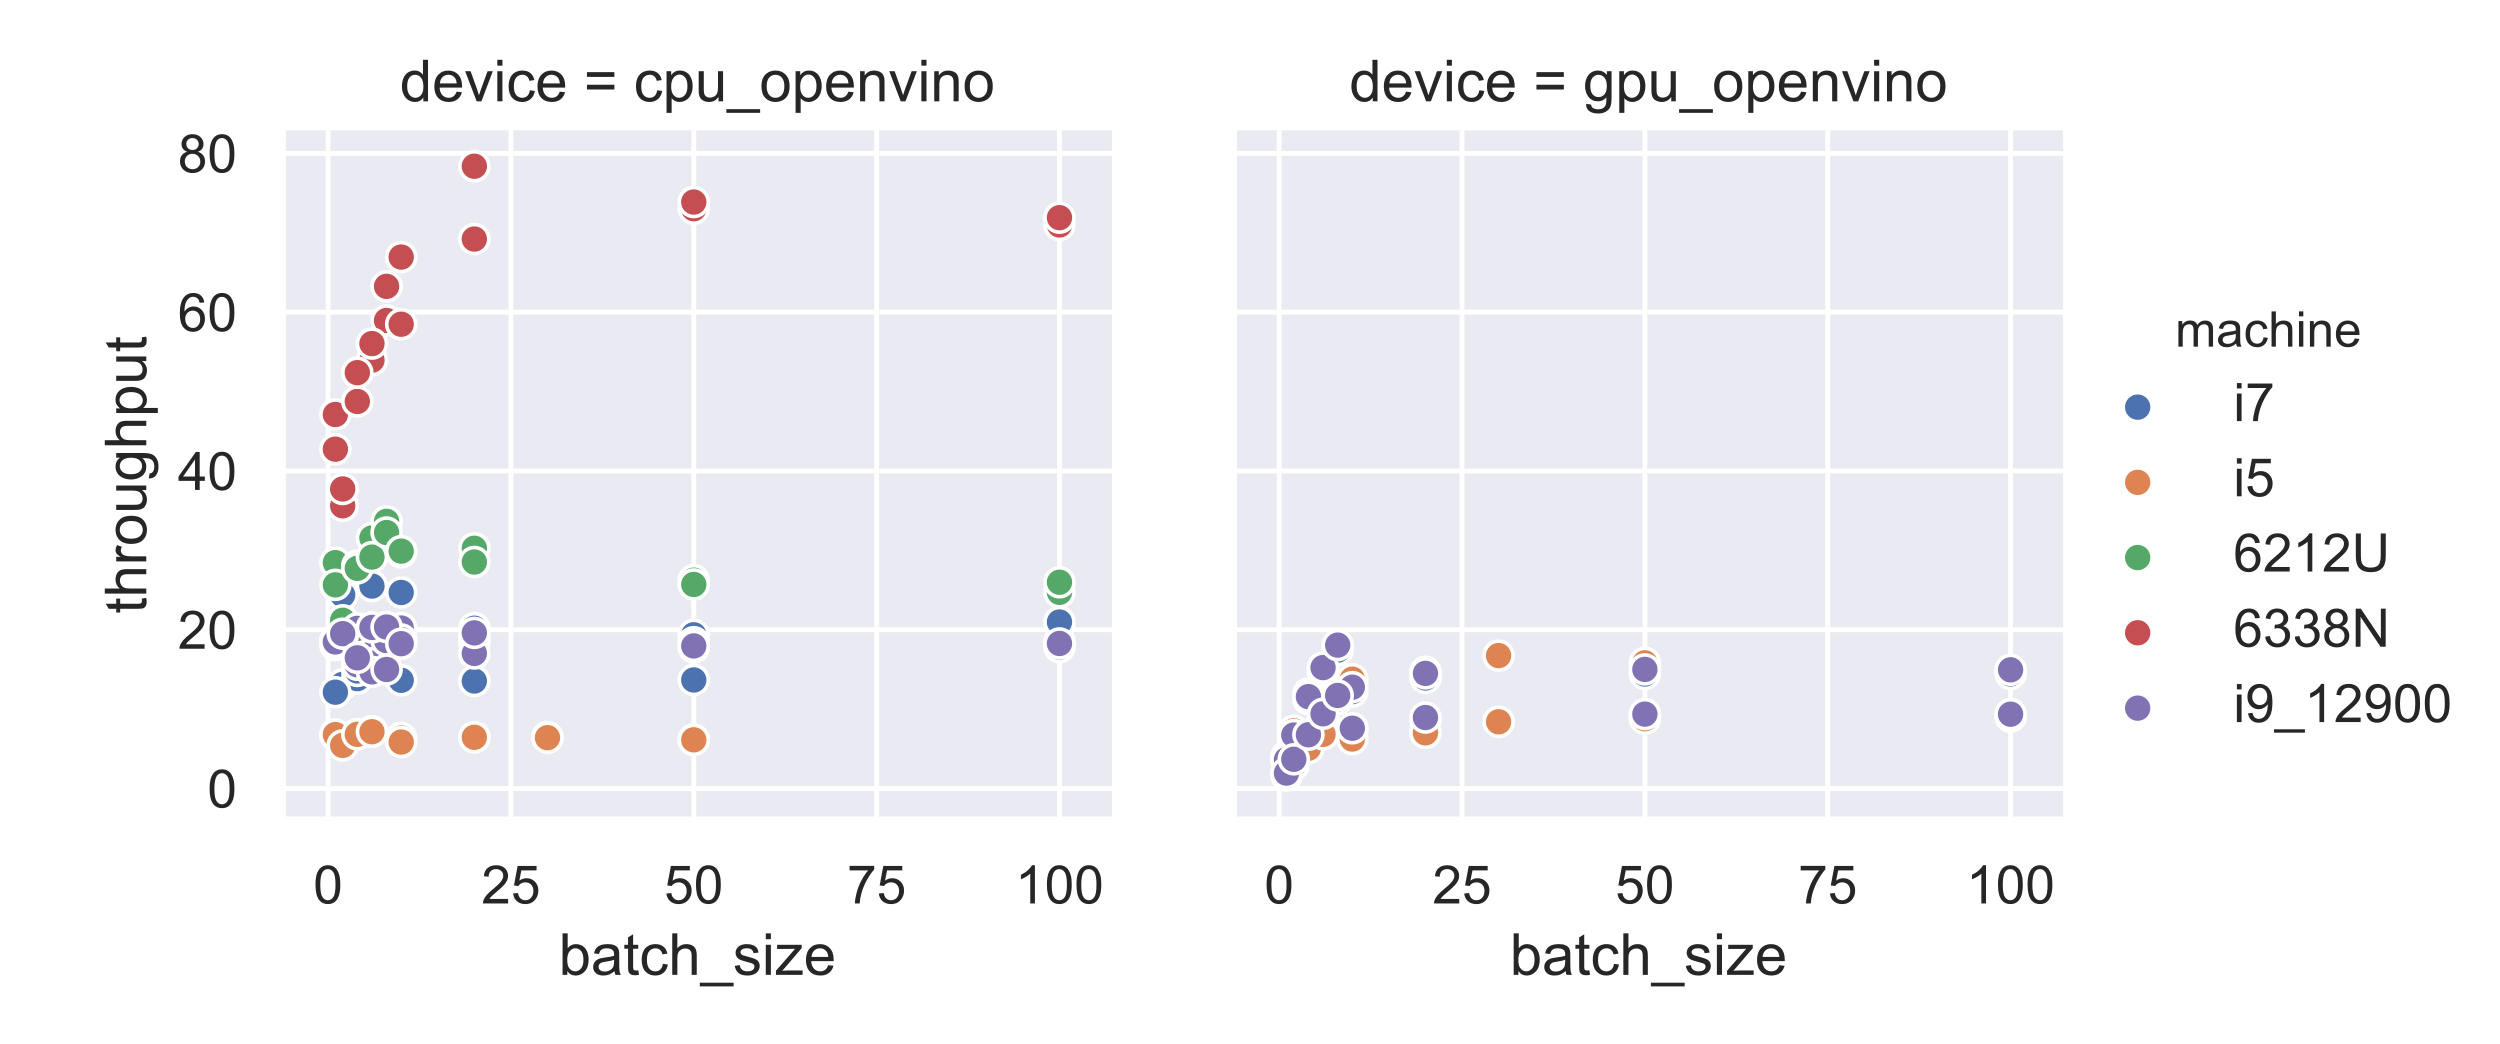 <?xml version="1.0" encoding="utf-8" standalone="no"?>
<!DOCTYPE svg PUBLIC "-//W3C//DTD SVG 1.1//EN"
  "http://www.w3.org/Graphics/SVG/1.1/DTD/svg11.dtd">
<!-- Created with matplotlib (https://matplotlib.org/) -->
<svg height="216pt" version="1.1" viewBox="0 0 517.225 216" width="517.225pt" xmlns="http://www.w3.org/2000/svg" xmlns:xlink="http://www.w3.org/1999/xlink">
 <defs>
  <style type="text/css">
*{stroke-linecap:butt;stroke-linejoin:round;}
  </style>
 </defs>
 <g id="figure_1">
  <g id="patch_1">
   <path d="M 0 216 
L 517.225 216 
L 517.225 0 
L 0 0 
z
" style="fill:#ffffff;"/>
  </g>
  <g id="axes_1">
   <g id="patch_2">
    <path d="M 58.525 169.54 
L 230.054 169.54 
L 230.054 26.96 
L 58.525 26.96 
z
" style="fill:#eaeaf2;"/>
   </g>
   <g id="matplotlib.axis_1">
    <g id="xtick_1">
     <g id="line2d_1">
      <path clip-path="url(#pe9b231442e)" d="M 67.873 169.54 
L 67.873 26.96 
" style="fill:none;stroke:#ffffff;stroke-linecap:round;"/>
     </g>
     <g id="text_1">
      <!-- 0 -->
      <defs>
       <path d="M 4.156 35.297 
Q 4.156 48 6.766 55.734 
Q 9.375 63.484 14.516 67.672 
Q 19.672 71.875 27.484 71.875 
Q 33.25 71.875 37.594 69.547 
Q 41.938 67.234 44.766 62.859 
Q 47.609 58.5 49.219 52.219 
Q 50.828 45.953 50.828 35.297 
Q 50.828 22.703 48.234 14.969 
Q 45.656 7.234 40.5 3 
Q 35.359 -1.219 27.484 -1.219 
Q 17.141 -1.219 11.234 6.203 
Q 4.156 15.141 4.156 35.297 
z
M 13.188 35.297 
Q 13.188 17.672 17.312 11.828 
Q 21.438 6 27.484 6 
Q 33.547 6 37.672 11.859 
Q 41.797 17.719 41.797 35.297 
Q 41.797 52.984 37.672 58.781 
Q 33.547 64.594 27.391 64.594 
Q 21.344 64.594 17.719 59.469 
Q 13.188 52.938 13.188 35.297 
z
" id="ArialMT-48"/>
      </defs>
      <g style="fill:#262626;" transform="translate(64.815 186.914)scale(0.11 -0.11)">
       <use xlink:href="#ArialMT-48"/>
      </g>
     </g>
    </g>
    <g id="xtick_2">
     <g id="line2d_2">
      <path clip-path="url(#pe9b231442e)" d="M 105.703 169.54 
L 105.703 26.96 
" style="fill:none;stroke:#ffffff;stroke-linecap:round;"/>
     </g>
     <g id="text_2">
      <!-- 25 -->
      <defs>
       <path d="M 50.344 8.453 
L 50.344 0 
L 3.031 0 
Q 2.938 3.172 4.047 6.109 
Q 5.859 10.938 9.828 15.625 
Q 13.812 20.312 21.344 26.469 
Q 33.016 36.031 37.109 41.625 
Q 41.219 47.219 41.219 52.203 
Q 41.219 57.422 37.469 61 
Q 33.734 64.594 27.734 64.594 
Q 21.391 64.594 17.578 60.781 
Q 13.766 56.984 13.719 50.25 
L 4.688 51.172 
Q 5.609 61.281 11.656 66.578 
Q 17.719 71.875 27.938 71.875 
Q 38.234 71.875 44.234 66.156 
Q 50.25 60.453 50.25 52 
Q 50.25 47.703 48.484 43.547 
Q 46.734 39.406 42.656 34.812 
Q 38.578 30.219 29.109 22.219 
Q 21.188 15.578 18.938 13.203 
Q 16.703 10.844 15.234 8.453 
z
" id="ArialMT-50"/>
       <path d="M 4.156 18.75 
L 13.375 19.531 
Q 14.406 12.797 18.141 9.391 
Q 21.875 6 27.156 6 
Q 33.5 6 37.891 10.781 
Q 42.281 15.578 42.281 23.484 
Q 42.281 31 38.062 35.344 
Q 33.844 39.703 27 39.703 
Q 22.75 39.703 19.328 37.766 
Q 15.922 35.844 13.969 32.766 
L 5.719 33.844 
L 12.641 70.609 
L 48.25 70.609 
L 48.25 62.203 
L 19.672 62.203 
L 15.828 42.969 
Q 22.266 47.469 29.344 47.469 
Q 38.719 47.469 45.156 40.969 
Q 51.609 34.469 51.609 24.266 
Q 51.609 14.547 45.953 7.469 
Q 39.062 -1.219 27.156 -1.219 
Q 17.391 -1.219 11.203 4.25 
Q 5.031 9.719 4.156 18.75 
z
" id="ArialMT-53"/>
      </defs>
      <g style="fill:#262626;" transform="translate(99.586 186.914)scale(0.11 -0.11)">
       <use xlink:href="#ArialMT-50"/>
       <use x="55.615" xlink:href="#ArialMT-53"/>
      </g>
     </g>
    </g>
    <g id="xtick_3">
     <g id="line2d_3">
      <path clip-path="url(#pe9b231442e)" d="M 143.533 169.54 
L 143.533 26.96 
" style="fill:none;stroke:#ffffff;stroke-linecap:round;"/>
     </g>
     <g id="text_3">
      <!-- 50 -->
      <g style="fill:#262626;" transform="translate(137.416 186.914)scale(0.11 -0.11)">
       <use xlink:href="#ArialMT-53"/>
       <use x="55.615" xlink:href="#ArialMT-48"/>
      </g>
     </g>
    </g>
    <g id="xtick_4">
     <g id="line2d_4">
      <path clip-path="url(#pe9b231442e)" d="M 181.363 169.54 
L 181.363 26.96 
" style="fill:none;stroke:#ffffff;stroke-linecap:round;"/>
     </g>
     <g id="text_4">
      <!-- 75 -->
      <defs>
       <path d="M 4.734 62.203 
L 4.734 70.656 
L 51.078 70.656 
L 51.078 63.812 
Q 44.234 56.547 37.516 44.484 
Q 30.812 32.422 27.156 19.672 
Q 24.516 10.688 23.781 0 
L 14.75 0 
Q 14.891 8.453 18.062 20.406 
Q 21.234 32.375 27.172 43.484 
Q 33.109 54.594 39.797 62.203 
z
" id="ArialMT-55"/>
      </defs>
      <g style="fill:#262626;" transform="translate(175.246 186.914)scale(0.11 -0.11)">
       <use xlink:href="#ArialMT-55"/>
       <use x="55.615" xlink:href="#ArialMT-53"/>
      </g>
     </g>
    </g>
    <g id="xtick_5">
     <g id="line2d_5">
      <path clip-path="url(#pe9b231442e)" d="M 219.194 169.54 
L 219.194 26.96 
" style="fill:none;stroke:#ffffff;stroke-linecap:round;"/>
     </g>
     <g id="text_5">
      <!-- 100 -->
      <defs>
       <path d="M 37.25 0 
L 28.469 0 
L 28.469 56 
Q 25.297 52.984 20.141 49.953 
Q 14.984 46.922 10.891 45.406 
L 10.891 53.906 
Q 18.266 57.375 23.781 62.297 
Q 29.297 67.234 31.594 71.875 
L 37.25 71.875 
z
" id="ArialMT-49"/>
      </defs>
      <g style="fill:#262626;" transform="translate(210.018 186.914)scale(0.11 -0.11)">
       <use xlink:href="#ArialMT-49"/>
       <use x="55.615" xlink:href="#ArialMT-48"/>
       <use x="111.23" xlink:href="#ArialMT-48"/>
      </g>
     </g>
    </g>
    <g id="text_6">
     <!-- batch_size -->
     <defs>
      <path d="M 14.703 0 
L 6.547 0 
L 6.547 71.578 
L 15.328 71.578 
L 15.328 46.047 
Q 20.906 53.031 29.547 53.031 
Q 34.328 53.031 38.594 51.094 
Q 42.875 49.172 45.625 45.672 
Q 48.391 42.188 49.953 37.25 
Q 51.516 32.328 51.516 26.703 
Q 51.516 13.375 44.922 6.094 
Q 38.328 -1.172 29.109 -1.172 
Q 19.922 -1.172 14.703 6.5 
z
M 14.594 26.312 
Q 14.594 17 17.141 12.844 
Q 21.297 6.062 28.375 6.062 
Q 34.125 6.062 38.328 11.062 
Q 42.531 16.062 42.531 25.984 
Q 42.531 36.141 38.5 40.969 
Q 34.469 45.797 28.766 45.797 
Q 23 45.797 18.797 40.797 
Q 14.594 35.797 14.594 26.312 
z
" id="ArialMT-98"/>
      <path d="M 40.438 6.391 
Q 35.547 2.25 31.031 0.531 
Q 26.516 -1.172 21.344 -1.172 
Q 12.797 -1.172 8.203 3 
Q 3.609 7.172 3.609 13.672 
Q 3.609 17.484 5.344 20.625 
Q 7.078 23.781 9.891 25.688 
Q 12.703 27.594 16.219 28.562 
Q 18.797 29.25 24.031 29.891 
Q 34.672 31.156 39.703 32.906 
Q 39.75 34.719 39.75 35.203 
Q 39.75 40.578 37.25 42.781 
Q 33.891 45.75 27.25 45.75 
Q 21.047 45.75 18.094 43.578 
Q 15.141 41.406 13.719 35.891 
L 5.125 37.062 
Q 6.297 42.578 8.984 45.969 
Q 11.672 49.359 16.75 51.188 
Q 21.828 53.031 28.516 53.031 
Q 35.156 53.031 39.297 51.469 
Q 43.453 49.906 45.406 47.531 
Q 47.359 45.172 48.141 41.547 
Q 48.578 39.312 48.578 33.453 
L 48.578 21.734 
Q 48.578 9.469 49.141 6.219 
Q 49.703 2.984 51.375 0 
L 42.188 0 
Q 40.828 2.734 40.438 6.391 
z
M 39.703 26.031 
Q 34.906 24.078 25.344 22.703 
Q 19.922 21.922 17.672 20.938 
Q 15.438 19.969 14.203 18.094 
Q 12.984 16.219 12.984 13.922 
Q 12.984 10.406 15.641 8.062 
Q 18.312 5.719 23.438 5.719 
Q 28.516 5.719 32.469 7.938 
Q 36.422 10.156 38.281 14.016 
Q 39.703 17 39.703 22.797 
z
" id="ArialMT-97"/>
      <path d="M 25.781 7.859 
L 27.047 0.094 
Q 23.344 -0.688 20.406 -0.688 
Q 15.625 -0.688 12.984 0.828 
Q 10.359 2.344 9.281 4.812 
Q 8.203 7.281 8.203 15.188 
L 8.203 45.016 
L 1.766 45.016 
L 1.766 51.859 
L 8.203 51.859 
L 8.203 64.703 
L 16.938 69.969 
L 16.938 51.859 
L 25.781 51.859 
L 25.781 45.016 
L 16.938 45.016 
L 16.938 14.703 
Q 16.938 10.938 17.406 9.859 
Q 17.875 8.797 18.922 8.156 
Q 19.969 7.516 21.922 7.516 
Q 23.391 7.516 25.781 7.859 
z
" id="ArialMT-116"/>
      <path d="M 40.438 19 
L 49.078 17.875 
Q 47.656 8.938 41.812 3.875 
Q 35.984 -1.172 27.484 -1.172 
Q 16.844 -1.172 10.375 5.781 
Q 3.906 12.75 3.906 25.734 
Q 3.906 34.125 6.688 40.422 
Q 9.469 46.734 15.156 49.875 
Q 20.844 53.031 27.547 53.031 
Q 35.984 53.031 41.359 48.75 
Q 46.734 44.484 48.25 36.625 
L 39.703 35.297 
Q 38.484 40.531 35.375 43.156 
Q 32.281 45.797 27.875 45.797 
Q 21.234 45.797 17.078 41.031 
Q 12.938 36.281 12.938 25.984 
Q 12.938 15.531 16.938 10.797 
Q 20.953 6.062 27.391 6.062 
Q 32.562 6.062 36.031 9.234 
Q 39.5 12.406 40.438 19 
z
" id="ArialMT-99"/>
      <path d="M 6.594 0 
L 6.594 71.578 
L 15.375 71.578 
L 15.375 45.906 
Q 21.531 53.031 30.906 53.031 
Q 36.672 53.031 40.922 50.75 
Q 45.172 48.484 47 44.484 
Q 48.828 40.484 48.828 32.859 
L 48.828 0 
L 40.047 0 
L 40.047 32.859 
Q 40.047 39.453 37.188 42.453 
Q 34.328 45.453 29.109 45.453 
Q 25.203 45.453 21.75 43.422 
Q 18.312 41.406 16.844 37.938 
Q 15.375 34.469 15.375 28.375 
L 15.375 0 
z
" id="ArialMT-104"/>
      <path d="M -1.516 -19.875 
L -1.516 -13.531 
L 56.734 -13.531 
L 56.734 -19.875 
z
" id="ArialMT-95"/>
      <path d="M 3.078 15.484 
L 11.766 16.844 
Q 12.5 11.625 15.844 8.844 
Q 19.188 6.062 25.203 6.062 
Q 31.25 6.062 34.172 8.516 
Q 37.109 10.984 37.109 14.312 
Q 37.109 17.281 34.516 19 
Q 32.719 20.172 25.531 21.969 
Q 15.875 24.422 12.141 26.203 
Q 8.406 27.984 6.469 31.125 
Q 4.547 34.281 4.547 38.094 
Q 4.547 41.547 6.125 44.5 
Q 7.719 47.469 10.453 49.422 
Q 12.5 50.922 16.031 51.969 
Q 19.578 53.031 23.641 53.031 
Q 29.734 53.031 34.344 51.266 
Q 38.969 49.516 41.156 46.5 
Q 43.359 43.5 44.188 38.484 
L 35.594 37.312 
Q 35.016 41.312 32.203 43.547 
Q 29.391 45.797 24.266 45.797 
Q 18.219 45.797 15.625 43.797 
Q 13.031 41.797 13.031 39.109 
Q 13.031 37.406 14.109 36.031 
Q 15.188 34.625 17.484 33.688 
Q 18.797 33.203 25.25 31.453 
Q 34.578 28.953 38.25 27.359 
Q 41.938 25.781 44.031 22.75 
Q 46.141 19.734 46.141 15.234 
Q 46.141 10.844 43.578 6.953 
Q 41.016 3.078 36.172 0.953 
Q 31.344 -1.172 25.25 -1.172 
Q 15.141 -1.172 9.844 3.031 
Q 4.547 7.234 3.078 15.484 
z
" id="ArialMT-115"/>
      <path d="M 6.641 61.469 
L 6.641 71.578 
L 15.438 71.578 
L 15.438 61.469 
z
M 6.641 0 
L 6.641 51.859 
L 15.438 51.859 
L 15.438 0 
z
" id="ArialMT-105"/>
      <path d="M 1.953 0 
L 1.953 7.125 
L 34.969 45.016 
Q 29.344 44.734 25.047 44.734 
L 3.906 44.734 
L 3.906 51.859 
L 46.297 51.859 
L 46.297 46.047 
L 18.219 13.141 
L 12.797 7.125 
Q 18.703 7.562 23.875 7.562 
L 47.859 7.562 
L 47.859 0 
z
" id="ArialMT-122"/>
      <path d="M 42.094 16.703 
L 51.172 15.578 
Q 49.031 7.625 43.219 3.219 
Q 37.406 -1.172 28.375 -1.172 
Q 17 -1.172 10.328 5.828 
Q 3.656 12.844 3.656 25.484 
Q 3.656 38.578 10.391 45.797 
Q 17.141 53.031 27.875 53.031 
Q 38.281 53.031 44.875 45.953 
Q 51.469 38.875 51.469 26.031 
Q 51.469 25.25 51.422 23.688 
L 12.75 23.688 
Q 13.234 15.141 17.578 10.594 
Q 21.922 6.062 28.422 6.062 
Q 33.25 6.062 36.672 8.594 
Q 40.094 11.141 42.094 16.703 
z
M 13.234 30.906 
L 42.188 30.906 
Q 41.609 37.453 38.875 40.719 
Q 34.672 45.797 27.984 45.797 
Q 21.922 45.797 17.797 41.75 
Q 13.672 37.703 13.234 30.906 
z
" id="ArialMT-101"/>
     </defs>
     <g style="fill:#262626;" transform="translate(115.607 201.689)scale(0.12 -0.12)">
      <use xlink:href="#ArialMT-98"/>
      <use x="55.615" xlink:href="#ArialMT-97"/>
      <use x="111.23" xlink:href="#ArialMT-116"/>
      <use x="139.014" xlink:href="#ArialMT-99"/>
      <use x="189.014" xlink:href="#ArialMT-104"/>
      <use x="244.629" xlink:href="#ArialMT-95"/>
      <use x="300.244" xlink:href="#ArialMT-115"/>
      <use x="350.244" xlink:href="#ArialMT-105"/>
      <use x="372.461" xlink:href="#ArialMT-122"/>
      <use x="422.461" xlink:href="#ArialMT-101"/>
     </g>
    </g>
   </g>
   <g id="matplotlib.axis_2">
    <g id="ytick_1">
     <g id="line2d_6">
      <path clip-path="url(#pe9b231442e)" d="M 58.525 163.132 
L 230.054 163.132 
" style="fill:none;stroke:#ffffff;stroke-linecap:round;"/>
     </g>
     <g id="text_7">
      <!-- 0 -->
      <g style="fill:#262626;" transform="translate(42.908 167.069)scale(0.11 -0.11)">
       <use xlink:href="#ArialMT-48"/>
      </g>
     </g>
    </g>
    <g id="ytick_2">
     <g id="line2d_7">
      <path clip-path="url(#pe9b231442e)" d="M 58.525 130.282 
L 230.054 130.282 
" style="fill:none;stroke:#ffffff;stroke-linecap:round;"/>
     </g>
     <g id="text_8">
      <!-- 20 -->
      <g style="fill:#262626;" transform="translate(36.791 134.219)scale(0.11 -0.11)">
       <use xlink:href="#ArialMT-50"/>
       <use x="55.615" xlink:href="#ArialMT-48"/>
      </g>
     </g>
    </g>
    <g id="ytick_3">
     <g id="line2d_8">
      <path clip-path="url(#pe9b231442e)" d="M 58.525 97.432 
L 230.054 97.432 
" style="fill:none;stroke:#ffffff;stroke-linecap:round;"/>
     </g>
     <g id="text_9">
      <!-- 40 -->
      <defs>
       <path d="M 32.328 0 
L 32.328 17.141 
L 1.266 17.141 
L 1.266 25.203 
L 33.938 71.578 
L 41.109 71.578 
L 41.109 25.203 
L 50.781 25.203 
L 50.781 17.141 
L 41.109 17.141 
L 41.109 0 
z
M 32.328 25.203 
L 32.328 57.469 
L 9.906 25.203 
z
" id="ArialMT-52"/>
      </defs>
      <g style="fill:#262626;" transform="translate(36.791 101.369)scale(0.11 -0.11)">
       <use xlink:href="#ArialMT-52"/>
       <use x="55.615" xlink:href="#ArialMT-48"/>
      </g>
     </g>
    </g>
    <g id="ytick_4">
     <g id="line2d_9">
      <path clip-path="url(#pe9b231442e)" d="M 58.525 64.582 
L 230.054 64.582 
" style="fill:none;stroke:#ffffff;stroke-linecap:round;"/>
     </g>
     <g id="text_10">
      <!-- 60 -->
      <defs>
       <path d="M 49.75 54.047 
L 41.016 53.375 
Q 39.844 58.547 37.703 60.891 
Q 34.125 64.656 28.906 64.656 
Q 24.703 64.656 21.531 62.312 
Q 17.391 59.281 14.984 53.469 
Q 12.594 47.656 12.5 36.922 
Q 15.672 41.75 20.266 44.094 
Q 24.859 46.438 29.891 46.438 
Q 38.672 46.438 44.844 39.969 
Q 51.031 33.5 51.031 23.25 
Q 51.031 16.5 48.125 10.719 
Q 45.219 4.938 40.141 1.859 
Q 35.062 -1.219 28.609 -1.219 
Q 17.625 -1.219 10.688 6.859 
Q 3.766 14.938 3.766 33.5 
Q 3.766 54.25 11.422 63.672 
Q 18.109 71.875 29.438 71.875 
Q 37.891 71.875 43.281 67.141 
Q 48.688 62.406 49.75 54.047 
z
M 13.875 23.188 
Q 13.875 18.656 15.797 14.5 
Q 17.719 10.359 21.188 8.172 
Q 24.656 6 28.469 6 
Q 34.031 6 38.031 10.484 
Q 42.047 14.984 42.047 22.703 
Q 42.047 30.125 38.078 34.391 
Q 34.125 38.672 28.125 38.672 
Q 22.172 38.672 18.016 34.391 
Q 13.875 30.125 13.875 23.188 
z
" id="ArialMT-54"/>
      </defs>
      <g style="fill:#262626;" transform="translate(36.791 68.519)scale(0.11 -0.11)">
       <use xlink:href="#ArialMT-54"/>
       <use x="55.615" xlink:href="#ArialMT-48"/>
      </g>
     </g>
    </g>
    <g id="ytick_5">
     <g id="line2d_10">
      <path clip-path="url(#pe9b231442e)" d="M 58.525 31.732 
L 230.054 31.732 
" style="fill:none;stroke:#ffffff;stroke-linecap:round;"/>
     </g>
     <g id="text_11">
      <!-- 80 -->
      <defs>
       <path d="M 17.672 38.812 
Q 12.203 40.828 9.562 44.531 
Q 6.938 48.25 6.938 53.422 
Q 6.938 61.234 12.547 66.547 
Q 18.172 71.875 27.484 71.875 
Q 36.859 71.875 42.578 66.422 
Q 48.297 60.984 48.297 53.172 
Q 48.297 48.188 45.672 44.5 
Q 43.062 40.828 37.75 38.812 
Q 44.344 36.672 47.781 31.875 
Q 51.219 27.094 51.219 20.453 
Q 51.219 11.281 44.719 5.031 
Q 38.234 -1.219 27.641 -1.219 
Q 17.047 -1.219 10.547 5.047 
Q 4.047 11.328 4.047 20.703 
Q 4.047 27.688 7.594 32.391 
Q 11.141 37.109 17.672 38.812 
z
M 15.922 53.719 
Q 15.922 48.641 19.188 45.406 
Q 22.469 42.188 27.688 42.188 
Q 32.766 42.188 36.016 45.375 
Q 39.266 48.578 39.266 53.219 
Q 39.266 58.062 35.906 61.359 
Q 32.562 64.656 27.594 64.656 
Q 22.562 64.656 19.234 61.422 
Q 15.922 58.203 15.922 53.719 
z
M 13.094 20.656 
Q 13.094 16.891 14.875 13.375 
Q 16.656 9.859 20.172 7.922 
Q 23.688 6 27.734 6 
Q 34.031 6 38.125 10.047 
Q 42.234 14.109 42.234 20.359 
Q 42.234 26.703 38.016 30.859 
Q 33.797 35.016 27.438 35.016 
Q 21.234 35.016 17.156 30.906 
Q 13.094 26.812 13.094 20.656 
z
" id="ArialMT-56"/>
      </defs>
      <g style="fill:#262626;" transform="translate(36.791 35.669)scale(0.11 -0.11)">
       <use xlink:href="#ArialMT-56"/>
       <use x="55.615" xlink:href="#ArialMT-48"/>
      </g>
     </g>
    </g>
    <g id="text_12">
     <!-- throughput -->
     <defs>
      <path d="M 6.5 0 
L 6.5 51.859 
L 14.406 51.859 
L 14.406 44 
Q 17.438 49.516 20 51.266 
Q 22.562 53.031 25.641 53.031 
Q 30.078 53.031 34.672 50.203 
L 31.641 42.047 
Q 28.422 43.953 25.203 43.953 
Q 22.312 43.953 20.016 42.219 
Q 17.719 40.484 16.75 37.406 
Q 15.281 32.719 15.281 27.156 
L 15.281 0 
z
" id="ArialMT-114"/>
      <path d="M 3.328 25.922 
Q 3.328 40.328 11.328 47.266 
Q 18.016 53.031 27.641 53.031 
Q 38.328 53.031 45.109 46.016 
Q 51.906 39.016 51.906 26.656 
Q 51.906 16.656 48.906 10.906 
Q 45.906 5.172 40.156 2 
Q 34.422 -1.172 27.641 -1.172 
Q 16.75 -1.172 10.031 5.812 
Q 3.328 12.797 3.328 25.922 
z
M 12.359 25.922 
Q 12.359 15.969 16.703 11.016 
Q 21.047 6.062 27.641 6.062 
Q 34.188 6.062 38.531 11.031 
Q 42.875 16.016 42.875 26.219 
Q 42.875 35.844 38.5 40.797 
Q 34.125 45.75 27.641 45.75 
Q 21.047 45.75 16.703 40.812 
Q 12.359 35.891 12.359 25.922 
z
" id="ArialMT-111"/>
      <path d="M 40.578 0 
L 40.578 7.625 
Q 34.516 -1.172 24.125 -1.172 
Q 19.531 -1.172 15.547 0.578 
Q 11.578 2.344 9.641 5 
Q 7.719 7.672 6.938 11.531 
Q 6.391 14.109 6.391 19.734 
L 6.391 51.859 
L 15.188 51.859 
L 15.188 23.094 
Q 15.188 16.219 15.719 13.812 
Q 16.547 10.359 19.234 8.375 
Q 21.922 6.391 25.875 6.391 
Q 29.828 6.391 33.297 8.422 
Q 36.766 10.453 38.203 13.938 
Q 39.656 17.438 39.656 24.078 
L 39.656 51.859 
L 48.438 51.859 
L 48.438 0 
z
" id="ArialMT-117"/>
      <path d="M 4.984 -4.297 
L 13.531 -5.562 
Q 14.062 -9.516 16.5 -11.328 
Q 19.781 -13.766 25.438 -13.766 
Q 31.547 -13.766 34.859 -11.328 
Q 38.188 -8.891 39.359 -4.5 
Q 40.047 -1.812 39.984 6.781 
Q 34.234 0 25.641 0 
Q 14.938 0 9.078 7.719 
Q 3.219 15.438 3.219 26.219 
Q 3.219 33.641 5.906 39.906 
Q 8.594 46.188 13.688 49.609 
Q 18.797 53.031 25.688 53.031 
Q 34.859 53.031 40.828 45.609 
L 40.828 51.859 
L 48.922 51.859 
L 48.922 7.031 
Q 48.922 -5.078 46.453 -10.125 
Q 44 -15.188 38.641 -18.109 
Q 33.297 -21.047 25.484 -21.047 
Q 16.219 -21.047 10.5 -16.875 
Q 4.781 -12.703 4.984 -4.297 
z
M 12.25 26.859 
Q 12.25 16.656 16.297 11.969 
Q 20.359 7.281 26.469 7.281 
Q 32.516 7.281 36.609 11.938 
Q 40.719 16.609 40.719 26.562 
Q 40.719 36.078 36.5 40.906 
Q 32.281 45.75 26.312 45.75 
Q 20.453 45.75 16.344 40.984 
Q 12.25 36.234 12.25 26.859 
z
" id="ArialMT-103"/>
      <path d="M 6.594 -19.875 
L 6.594 51.859 
L 14.594 51.859 
L 14.594 45.125 
Q 17.438 49.078 21 51.047 
Q 24.562 53.031 29.641 53.031 
Q 36.281 53.031 41.359 49.609 
Q 46.438 46.188 49.016 39.953 
Q 51.609 33.734 51.609 26.312 
Q 51.609 18.359 48.75 11.984 
Q 45.906 5.609 40.453 2.219 
Q 35.016 -1.172 29 -1.172 
Q 24.609 -1.172 21.109 0.688 
Q 17.625 2.547 15.375 5.375 
L 15.375 -19.875 
z
M 14.547 25.641 
Q 14.547 15.625 18.594 10.844 
Q 22.656 6.062 28.422 6.062 
Q 34.281 6.062 38.453 11.016 
Q 42.625 15.969 42.625 26.375 
Q 42.625 36.281 38.547 41.203 
Q 34.469 46.141 28.812 46.141 
Q 23.188 46.141 18.859 40.891 
Q 14.547 35.641 14.547 25.641 
z
" id="ArialMT-112"/>
     </defs>
     <g style="fill:#262626;" transform="translate(30.266 126.938)rotate(-90)scale(0.12 -0.12)">
      <use xlink:href="#ArialMT-116"/>
      <use x="27.783" xlink:href="#ArialMT-104"/>
      <use x="83.398" xlink:href="#ArialMT-114"/>
      <use x="116.699" xlink:href="#ArialMT-111"/>
      <use x="172.314" xlink:href="#ArialMT-117"/>
      <use x="227.93" xlink:href="#ArialMT-103"/>
      <use x="283.545" xlink:href="#ArialMT-104"/>
      <use x="339.16" xlink:href="#ArialMT-112"/>
      <use x="394.775" xlink:href="#ArialMT-117"/>
      <use x="450.391" xlink:href="#ArialMT-116"/>
     </g>
    </g>
   </g>
   <g id="PathCollection_1">
    <defs>
     <path d="M 0 3 
C 0.796 3 1.559 2.684 2.121 2.121 
C 2.684 1.559 3 0.796 3 0 
C 3 -0.796 2.684 -1.559 2.121 -2.121 
C 1.559 -2.684 0.796 -3 0 -3 
C -0.796 -3 -1.559 -2.684 -2.121 -2.121 
C -2.684 -1.559 -3 -0.796 -3 0 
C -3 0.796 -2.684 1.559 -2.121 2.121 
C -1.559 2.684 -0.796 3 0 3 
z
" id="mf1e7a0c9c9" style="stroke:#ffffff;stroke-width:0.75;"/>
    </defs>
    <g clip-path="url(#pe9b231442e)">
     <use style="fill:#4c72b0;stroke:#ffffff;stroke-width:0.75;" x="69.386" xlink:href="#mf1e7a0c9c9" y="132.615"/>
     <use style="fill:#4c72b0;stroke:#ffffff;stroke-width:0.75;" x="70.899" xlink:href="#mf1e7a0c9c9" y="141.599"/>
     <use style="fill:#4c72b0;stroke:#ffffff;stroke-width:0.75;" x="73.926" xlink:href="#mf1e7a0c9c9" y="140.4"/>
     <use style="fill:#4c72b0;stroke:#ffffff;stroke-width:0.75;" x="76.952" xlink:href="#mf1e7a0c9c9" y="132.697"/>
     <use style="fill:#4c72b0;stroke:#ffffff;stroke-width:0.75;" x="79.979" xlink:href="#mf1e7a0c9c9" y="135.128"/>
     <use style="fill:#4c72b0;stroke:#ffffff;stroke-width:0.75;" x="83.005" xlink:href="#mf1e7a0c9c9" y="140.745"/>
     <use style="fill:#4c72b0;stroke:#ffffff;stroke-width:0.75;" x="98.137" xlink:href="#mf1e7a0c9c9" y="140.893"/>
     <use style="fill:#4c72b0;stroke:#ffffff;stroke-width:0.75;" x="143.533" xlink:href="#mf1e7a0c9c9" y="140.679"/>
     <use style="fill:#4c72b0;stroke:#ffffff;stroke-width:0.75;" x="219.194" xlink:href="#mf1e7a0c9c9" y="132.664"/>
     <use style="fill:#4c72b0;stroke:#ffffff;stroke-width:0.75;" x="69.386" xlink:href="#mf1e7a0c9c9" y="143.209"/>
     <use style="fill:#4c72b0;stroke:#ffffff;stroke-width:0.75;" x="70.899" xlink:href="#mf1e7a0c9c9" y="123.072"/>
     <use style="fill:#4c72b0;stroke:#ffffff;stroke-width:0.75;" x="73.926" xlink:href="#mf1e7a0c9c9" y="138.807"/>
     <use style="fill:#4c72b0;stroke:#ffffff;stroke-width:0.75;" x="76.952" xlink:href="#mf1e7a0c9c9" y="121.248"/>
     <use style="fill:#4c72b0;stroke:#ffffff;stroke-width:0.75;" x="79.979" xlink:href="#mf1e7a0c9c9" y="131.235"/>
     <use style="fill:#4c72b0;stroke:#ffffff;stroke-width:0.75;" x="83.005" xlink:href="#mf1e7a0c9c9" y="122.579"/>
     <use style="fill:#4c72b0;stroke:#ffffff;stroke-width:0.75;" x="98.137" xlink:href="#mf1e7a0c9c9" y="129.97"/>
     <use style="fill:#4c72b0;stroke:#ffffff;stroke-width:0.75;" x="143.533" xlink:href="#mf1e7a0c9c9" y="131.333"/>
     <use style="fill:#4c72b0;stroke:#ffffff;stroke-width:0.75;" x="219.194" xlink:href="#mf1e7a0c9c9" y="128.689"/>
    </g>
   </g>
   <g id="PathCollection_2">
    <defs>
     <path d="M 0 3 
C 0.796 3 1.559 2.684 2.121 2.121 
C 2.684 1.559 3 0.796 3 0 
C 3 -0.796 2.684 -1.559 2.121 -2.121 
C 1.559 -2.684 0.796 -3 0 -3 
C -0.796 -3 -1.559 -2.684 -2.121 -2.121 
C -2.684 -1.559 -3 -0.796 -3 0 
C -3 0.796 -2.684 1.559 -2.121 2.121 
C -1.559 2.684 -0.796 3 0 3 
z
" id="m8d711d0174" style="stroke:#ffffff;stroke-width:0.75;"/>
    </defs>
    <g clip-path="url(#pe9b231442e)">
     <use style="fill:#dd8452;stroke:#ffffff;stroke-width:0.75;" x="69.386" xlink:href="#m8d711d0174" y="152.029"/>
     <use style="fill:#dd8452;stroke:#ffffff;stroke-width:0.75;" x="70.899" xlink:href="#m8d711d0174" y="154.115"/>
     <use style="fill:#dd8452;stroke:#ffffff;stroke-width:0.75;" x="73.926" xlink:href="#m8d711d0174" y="151.881"/>
     <use style="fill:#dd8452;stroke:#ffffff;stroke-width:0.75;" x="76.952" xlink:href="#m8d711d0174" y="151.273"/>
     <use style="fill:#dd8452;stroke:#ffffff;stroke-width:0.75;" x="83.005" xlink:href="#m8d711d0174" y="152.686"/>
     <use style="fill:#dd8452;stroke:#ffffff;stroke-width:0.75;" x="98.137" xlink:href="#m8d711d0174" y="152.505"/>
     <use style="fill:#dd8452;stroke:#ffffff;stroke-width:0.75;" x="113.269" xlink:href="#m8d711d0174" y="152.472"/>
     <use style="fill:#dd8452;stroke:#ffffff;stroke-width:0.75;" x="143.533" xlink:href="#m8d711d0174" y="153.015"/>
     <use style="fill:#dd8452;stroke:#ffffff;stroke-width:0.75;" x="69.386" xlink:href="#m8d711d0174" y="151.98"/>
     <use style="fill:#dd8452;stroke:#ffffff;stroke-width:0.75;" x="70.899" xlink:href="#m8d711d0174" y="154.214"/>
     <use style="fill:#dd8452;stroke:#ffffff;stroke-width:0.75;" x="73.926" xlink:href="#m8d711d0174" y="151.93"/>
     <use style="fill:#dd8452;stroke:#ffffff;stroke-width:0.75;" x="76.952" xlink:href="#m8d711d0174" y="151.388"/>
     <use style="fill:#dd8452;stroke:#ffffff;stroke-width:0.75;" x="83.005" xlink:href="#m8d711d0174" y="153.524"/>
     <use style="fill:#dd8452;stroke:#ffffff;stroke-width:0.75;" x="98.137" xlink:href="#m8d711d0174" y="152.538"/>
     <use style="fill:#dd8452;stroke:#ffffff;stroke-width:0.75;" x="113.269" xlink:href="#m8d711d0174" y="152.62"/>
     <use style="fill:#dd8452;stroke:#ffffff;stroke-width:0.75;" x="143.533" xlink:href="#m8d711d0174" y="153.064"/>
    </g>
   </g>
   <g id="PathCollection_3">
    <defs>
     <path d="M 0 3 
C 0.796 3 1.559 2.684 2.121 2.121 
C 2.684 1.559 3 0.796 3 0 
C 3 -0.796 2.684 -1.559 2.121 -2.121 
C 1.559 -2.684 0.796 -3 0 -3 
C -0.796 -3 -1.559 -2.684 -2.121 -2.121 
C -2.684 -1.559 -3 -0.796 -3 0 
C -3 0.796 -2.684 1.559 -2.121 2.121 
C -1.559 2.684 -0.796 3 0 3 
z
" id="m79c5321f69" style="stroke:#ffffff;stroke-width:0.75;"/>
    </defs>
    <g clip-path="url(#pe9b231442e)">
     <use style="fill:#55a868;stroke:#ffffff;stroke-width:0.75;" x="69.386" xlink:href="#m79c5321f69" y="116.403"/>
     <use style="fill:#55a868;stroke:#ffffff;stroke-width:0.75;" x="70.899" xlink:href="#m79c5321f69" y="129.888"/>
     <use style="fill:#55a868;stroke:#ffffff;stroke-width:0.75;" x="73.926" xlink:href="#m79c5321f69" y="116.994"/>
     <use style="fill:#55a868;stroke:#ffffff;stroke-width:0.75;" x="76.952" xlink:href="#m79c5321f69" y="111.295"/>
     <use style="fill:#55a868;stroke:#ffffff;stroke-width:0.75;" x="79.979" xlink:href="#m79c5321f69" y="107.862"/>
     <use style="fill:#55a868;stroke:#ffffff;stroke-width:0.75;" x="83.005" xlink:href="#m79c5321f69" y="114.301"/>
     <use style="fill:#55a868;stroke:#ffffff;stroke-width:0.75;" x="98.137" xlink:href="#m79c5321f69" y="113.43"/>
     <use style="fill:#55a868;stroke:#ffffff;stroke-width:0.75;" x="143.533" xlink:href="#m79c5321f69" y="120.033"/>
     <use style="fill:#55a868;stroke:#ffffff;stroke-width:0.75;" x="219.194" xlink:href="#m79c5321f69" y="122.546"/>
     <use style="fill:#55a868;stroke:#ffffff;stroke-width:0.75;" x="69.386" xlink:href="#m79c5321f69" y="121.002"/>
     <use style="fill:#55a868;stroke:#ffffff;stroke-width:0.75;" x="70.899" xlink:href="#m79c5321f69" y="128.328"/>
     <use style="fill:#55a868;stroke:#ffffff;stroke-width:0.75;" x="73.926" xlink:href="#m79c5321f69" y="117.586"/>
     <use style="fill:#55a868;stroke:#ffffff;stroke-width:0.75;" x="76.952" xlink:href="#m79c5321f69" y="115.253"/>
     <use style="fill:#55a868;stroke:#ffffff;stroke-width:0.75;" x="79.979" xlink:href="#m79c5321f69" y="110.178"/>
     <use style="fill:#55a868;stroke:#ffffff;stroke-width:0.75;" x="83.005" xlink:href="#m79c5321f69" y="114.021"/>
     <use style="fill:#55a868;stroke:#ffffff;stroke-width:0.75;" x="98.137" xlink:href="#m79c5321f69" y="116.272"/>
     <use style="fill:#55a868;stroke:#ffffff;stroke-width:0.75;" x="143.533" xlink:href="#m79c5321f69" y="120.92"/>
     <use style="fill:#55a868;stroke:#ffffff;stroke-width:0.75;" x="219.194" xlink:href="#m79c5321f69" y="120.46"/>
    </g>
   </g>
   <g id="PathCollection_4">
    <defs>
     <path d="M 0 3 
C 0.796 3 1.559 2.684 2.121 2.121 
C 2.684 1.559 3 0.796 3 0 
C 3 -0.796 2.684 -1.559 2.121 -2.121 
C 1.559 -2.684 0.796 -3 0 -3 
C -0.796 -3 -1.559 -2.684 -2.121 -2.121 
C -2.684 -1.559 -3 -0.796 -3 0 
C -3 0.796 -2.684 1.559 -2.121 2.121 
C -1.559 2.684 -0.796 3 0 3 
z
" id="m58688f1912" style="stroke:#ffffff;stroke-width:0.75;"/>
    </defs>
    <g clip-path="url(#pe9b231442e)">
     <use style="fill:#c44e52;stroke:#ffffff;stroke-width:0.75;" x="69.386" xlink:href="#m58688f1912" y="85.754"/>
     <use style="fill:#c44e52;stroke:#ffffff;stroke-width:0.75;" x="70.899" xlink:href="#m58688f1912" y="104.643"/>
     <use style="fill:#c44e52;stroke:#ffffff;stroke-width:0.75;" x="73.926" xlink:href="#m58688f1912" y="83.06"/>
     <use style="fill:#c44e52;stroke:#ffffff;stroke-width:0.75;" x="76.952" xlink:href="#m58688f1912" y="74.519"/>
     <use style="fill:#c44e52;stroke:#ffffff;stroke-width:0.75;" x="79.979" xlink:href="#m58688f1912" y="66.307"/>
     <use style="fill:#c44e52;stroke:#ffffff;stroke-width:0.75;" x="83.005" xlink:href="#m58688f1912" y="67.078"/>
     <use style="fill:#c44e52;stroke:#ffffff;stroke-width:0.75;" x="98.137" xlink:href="#m58688f1912" y="49.454"/>
     <use style="fill:#c44e52;stroke:#ffffff;stroke-width:0.75;" x="143.533" xlink:href="#m58688f1912" y="43.18"/>
     <use style="fill:#c44e52;stroke:#ffffff;stroke-width:0.75;" x="219.194" xlink:href="#m58688f1912" y="46.547"/>
     <use style="fill:#c44e52;stroke:#ffffff;stroke-width:0.75;" x="69.386" xlink:href="#m58688f1912" y="92.932"/>
     <use style="fill:#c44e52;stroke:#ffffff;stroke-width:0.75;" x="70.899" xlink:href="#m58688f1912" y="101.161"/>
     <use style="fill:#c44e52;stroke:#ffffff;stroke-width:0.75;" x="73.926" xlink:href="#m58688f1912" y="77.098"/>
     <use style="fill:#c44e52;stroke:#ffffff;stroke-width:0.75;" x="76.952" xlink:href="#m58688f1912" y="71.086"/>
     <use style="fill:#c44e52;stroke:#ffffff;stroke-width:0.75;" x="79.979" xlink:href="#m58688f1912" y="59.244"/>
     <use style="fill:#c44e52;stroke:#ffffff;stroke-width:0.75;" x="83.005" xlink:href="#m58688f1912" y="53.183"/>
     <use style="fill:#c44e52;stroke:#ffffff;stroke-width:0.75;" x="98.137" xlink:href="#m58688f1912" y="34.393"/>
     <use style="fill:#c44e52;stroke:#ffffff;stroke-width:0.75;" x="143.533" xlink:href="#m58688f1912" y="41.8"/>
     <use style="fill:#c44e52;stroke:#ffffff;stroke-width:0.75;" x="219.194" xlink:href="#m58688f1912" y="45.036"/>
    </g>
   </g>
   <g id="PathCollection_5">
    <defs>
     <path d="M 0 3 
C 0.796 3 1.559 2.684 2.121 2.121 
C 2.684 1.559 3 0.796 3 0 
C 3 -0.796 2.684 -1.559 2.121 -2.121 
C 1.559 -2.684 0.796 -3 0 -3 
C -0.796 -3 -1.559 -2.684 -2.121 -2.121 
C -2.684 -1.559 -3 -0.796 -3 0 
C -3 0.796 -2.684 1.559 -2.121 2.121 
C -1.559 2.684 -0.796 3 0 3 
z
" id="mdebbf5a1e1" style="stroke:#ffffff;stroke-width:0.75;"/>
    </defs>
    <g clip-path="url(#pe9b231442e)">
     <use style="fill:#8172b3;stroke:#ffffff;stroke-width:0.75;" x="69.386" xlink:href="#mdebbf5a1e1" y="132.434"/>
     <use style="fill:#8172b3;stroke:#ffffff;stroke-width:0.75;" x="70.899" xlink:href="#mdebbf5a1e1" y="132.138"/>
     <use style="fill:#8172b3;stroke:#ffffff;stroke-width:0.75;" x="73.926" xlink:href="#mdebbf5a1e1" y="130.611"/>
     <use style="fill:#8172b3;stroke:#ffffff;stroke-width:0.75;" x="76.952" xlink:href="#mdebbf5a1e1" y="131.531"/>
     <use style="fill:#8172b3;stroke:#ffffff;stroke-width:0.75;" x="79.979" xlink:href="#mdebbf5a1e1" y="129.888"/>
     <use style="fill:#8172b3;stroke:#ffffff;stroke-width:0.75;" x="83.005" xlink:href="#mdebbf5a1e1" y="132.877"/>
     <use style="fill:#8172b3;stroke:#ffffff;stroke-width:0.75;" x="98.137" xlink:href="#mdebbf5a1e1" y="132.056"/>
     <use style="fill:#8172b3;stroke:#ffffff;stroke-width:0.75;" x="143.533" xlink:href="#mdebbf5a1e1" y="132.861"/>
     <use style="fill:#8172b3;stroke:#ffffff;stroke-width:0.75;" x="219.194" xlink:href="#mdebbf5a1e1" y="133.584"/>
     <use style="fill:#8172b3;stroke:#ffffff;stroke-width:0.75;" x="69.386" xlink:href="#mdebbf5a1e1" y="132.795"/>
     <use style="fill:#8172b3;stroke:#ffffff;stroke-width:0.75;" x="70.899" xlink:href="#mdebbf5a1e1" y="131.777"/>
     <use style="fill:#8172b3;stroke:#ffffff;stroke-width:0.75;" x="73.926" xlink:href="#mdebbf5a1e1" y="130.003"/>
     <use style="fill:#8172b3;stroke:#ffffff;stroke-width:0.75;" x="76.952" xlink:href="#mdebbf5a1e1" y="137.214"/>
     <use style="fill:#8172b3;stroke:#ffffff;stroke-width:0.75;" x="79.979" xlink:href="#mdebbf5a1e1" y="132.549"/>
     <use style="fill:#8172b3;stroke:#ffffff;stroke-width:0.75;" x="83.005" xlink:href="#mdebbf5a1e1" y="129.937"/>
     <use style="fill:#8172b3;stroke:#ffffff;stroke-width:0.75;" x="98.137" xlink:href="#mdebbf5a1e1" y="132.976"/>
     <use style="fill:#8172b3;stroke:#ffffff;stroke-width:0.75;" x="143.533" xlink:href="#mdebbf5a1e1" y="133.14"/>
     <use style="fill:#8172b3;stroke:#ffffff;stroke-width:0.75;" x="219.194" xlink:href="#mdebbf5a1e1" y="133.387"/>
     <use style="fill:#8172b3;stroke:#ffffff;stroke-width:0.75;" x="69.386" xlink:href="#mdebbf5a1e1" y="133.485"/>
     <use style="fill:#8172b3;stroke:#ffffff;stroke-width:0.75;" x="70.899" xlink:href="#mdebbf5a1e1" y="131.613"/>
     <use style="fill:#8172b3;stroke:#ffffff;stroke-width:0.75;" x="73.926" xlink:href="#mdebbf5a1e1" y="137.542"/>
     <use style="fill:#8172b3;stroke:#ffffff;stroke-width:0.75;" x="76.952" xlink:href="#mdebbf5a1e1" y="139.004"/>
     <use style="fill:#8172b3;stroke:#ffffff;stroke-width:0.75;" x="79.979" xlink:href="#mdebbf5a1e1" y="138.511"/>
     <use style="fill:#8172b3;stroke:#ffffff;stroke-width:0.75;" x="83.005" xlink:href="#mdebbf5a1e1" y="132.302"/>
     <use style="fill:#8172b3;stroke:#ffffff;stroke-width:0.75;" x="98.137" xlink:href="#mdebbf5a1e1" y="135.193"/>
     <use style="fill:#8172b3;stroke:#ffffff;stroke-width:0.75;" x="143.533" xlink:href="#mdebbf5a1e1" y="133.978"/>
     <use style="fill:#8172b3;stroke:#ffffff;stroke-width:0.75;" x="219.194" xlink:href="#mdebbf5a1e1" y="133.896"/>
     <use style="fill:#8172b3;stroke:#ffffff;stroke-width:0.75;" x="69.386" xlink:href="#mdebbf5a1e1" y="132.812"/>
     <use style="fill:#8172b3;stroke:#ffffff;stroke-width:0.75;" x="70.899" xlink:href="#mdebbf5a1e1" y="131.103"/>
     <use style="fill:#8172b3;stroke:#ffffff;stroke-width:0.75;" x="73.926" xlink:href="#mdebbf5a1e1" y="136.097"/>
     <use style="fill:#8172b3;stroke:#ffffff;stroke-width:0.75;" x="76.952" xlink:href="#mdebbf5a1e1" y="129.806"/>
     <use style="fill:#8172b3;stroke:#ffffff;stroke-width:0.75;" x="79.979" xlink:href="#mdebbf5a1e1" y="129.724"/>
     <use style="fill:#8172b3;stroke:#ffffff;stroke-width:0.75;" x="83.005" xlink:href="#mdebbf5a1e1" y="133.173"/>
     <use style="fill:#8172b3;stroke:#ffffff;stroke-width:0.75;" x="98.137" xlink:href="#mdebbf5a1e1" y="130.939"/>
     <use style="fill:#8172b3;stroke:#ffffff;stroke-width:0.75;" x="143.533" xlink:href="#mdebbf5a1e1" y="133.633"/>
     <use style="fill:#8172b3;stroke:#ffffff;stroke-width:0.75;" x="219.194" xlink:href="#mdebbf5a1e1" y="133.124"/>
    </g>
   </g>
   <g id="patch_3">
    <path d="M 58.525 169.54 
L 58.525 26.96 
" style="fill:none;stroke:#ffffff;stroke-linecap:square;stroke-linejoin:miter;stroke-width:1.25;"/>
   </g>
   <g id="patch_4">
    <path d="M 58.525 169.54 
L 230.054 169.54 
" style="fill:none;stroke:#ffffff;stroke-linecap:square;stroke-linejoin:miter;stroke-width:1.25;"/>
   </g>
   <g id="text_13">
    <!-- device = cpu_openvino -->
    <defs>
     <path d="M 40.234 0 
L 40.234 6.547 
Q 35.297 -1.172 25.734 -1.172 
Q 19.531 -1.172 14.328 2.25 
Q 9.125 5.672 6.266 11.797 
Q 3.422 17.922 3.422 25.875 
Q 3.422 33.641 6 39.969 
Q 8.594 46.297 13.766 49.656 
Q 18.953 53.031 25.344 53.031 
Q 30.031 53.031 33.688 51.047 
Q 37.359 49.078 39.656 45.906 
L 39.656 71.578 
L 48.391 71.578 
L 48.391 0 
z
M 12.453 25.875 
Q 12.453 15.922 16.641 10.984 
Q 20.844 6.062 26.562 6.062 
Q 32.328 6.062 36.344 10.766 
Q 40.375 15.484 40.375 25.141 
Q 40.375 35.797 36.266 40.766 
Q 32.172 45.75 26.172 45.75 
Q 20.312 45.75 16.375 40.969 
Q 12.453 36.188 12.453 25.875 
z
" id="ArialMT-100"/>
     <path d="M 21 0 
L 1.266 51.859 
L 10.547 51.859 
L 21.688 20.797 
Q 23.484 15.766 25 10.359 
Q 26.172 14.453 28.266 20.219 
L 39.797 51.859 
L 48.828 51.859 
L 29.203 0 
z
" id="ArialMT-118"/>
     <path id="ArialMT-32"/>
     <path d="M 52.828 42.094 
L 5.562 42.094 
L 5.562 50.297 
L 52.828 50.297 
z
M 52.828 20.359 
L 5.562 20.359 
L 5.562 28.562 
L 52.828 28.562 
z
" id="ArialMT-61"/>
     <path d="M 6.594 0 
L 6.594 51.859 
L 14.5 51.859 
L 14.5 44.484 
Q 20.219 53.031 31 53.031 
Q 35.688 53.031 39.625 51.344 
Q 43.562 49.656 45.516 46.922 
Q 47.469 44.188 48.25 40.438 
Q 48.734 37.984 48.734 31.891 
L 48.734 0 
L 39.938 0 
L 39.938 31.547 
Q 39.938 36.922 38.906 39.578 
Q 37.891 42.234 35.281 43.812 
Q 32.672 45.406 29.156 45.406 
Q 23.531 45.406 19.453 41.844 
Q 15.375 38.281 15.375 28.328 
L 15.375 0 
z
" id="ArialMT-110"/>
    </defs>
    <g style="fill:#262626;" transform="translate(82.747 20.96)scale(0.12 -0.12)">
     <use xlink:href="#ArialMT-100"/>
     <use x="55.615" xlink:href="#ArialMT-101"/>
     <use x="111.23" xlink:href="#ArialMT-118"/>
     <use x="161.23" xlink:href="#ArialMT-105"/>
     <use x="183.447" xlink:href="#ArialMT-99"/>
     <use x="233.447" xlink:href="#ArialMT-101"/>
     <use x="289.062" xlink:href="#ArialMT-32"/>
     <use x="316.846" xlink:href="#ArialMT-61"/>
     <use x="375.244" xlink:href="#ArialMT-32"/>
     <use x="403.027" xlink:href="#ArialMT-99"/>
     <use x="453.027" xlink:href="#ArialMT-112"/>
     <use x="508.643" xlink:href="#ArialMT-117"/>
     <use x="564.258" xlink:href="#ArialMT-95"/>
     <use x="619.873" xlink:href="#ArialMT-111"/>
     <use x="675.488" xlink:href="#ArialMT-112"/>
     <use x="731.104" xlink:href="#ArialMT-101"/>
     <use x="786.719" xlink:href="#ArialMT-110"/>
     <use x="842.334" xlink:href="#ArialMT-118"/>
     <use x="892.334" xlink:href="#ArialMT-105"/>
     <use x="914.551" xlink:href="#ArialMT-110"/>
     <use x="970.166" xlink:href="#ArialMT-111"/>
    </g>
   </g>
  </g>
  <g id="axes_2">
   <g id="patch_5">
    <path d="M 255.299 169.54 
L 426.828 169.54 
L 426.828 26.96 
L 255.299 26.96 
z
" style="fill:#eaeaf2;"/>
   </g>
   <g id="matplotlib.axis_3">
    <g id="xtick_6">
     <g id="line2d_11">
      <path clip-path="url(#p33f015fac4)" d="M 264.646 169.54 
L 264.646 26.96 
" style="fill:none;stroke:#ffffff;stroke-linecap:round;"/>
     </g>
     <g id="text_14">
      <!-- 0 -->
      <g style="fill:#262626;" transform="translate(261.588 186.914)scale(0.11 -0.11)">
       <use xlink:href="#ArialMT-48"/>
      </g>
     </g>
    </g>
    <g id="xtick_7">
     <g id="line2d_12">
      <path clip-path="url(#p33f015fac4)" d="M 302.476 169.54 
L 302.476 26.96 
" style="fill:none;stroke:#ffffff;stroke-linecap:round;"/>
     </g>
     <g id="text_15">
      <!-- 25 -->
      <g style="fill:#262626;" transform="translate(296.359 186.914)scale(0.11 -0.11)">
       <use xlink:href="#ArialMT-50"/>
       <use x="55.615" xlink:href="#ArialMT-53"/>
      </g>
     </g>
    </g>
    <g id="xtick_8">
     <g id="line2d_13">
      <path clip-path="url(#p33f015fac4)" d="M 340.307 169.54 
L 340.307 26.96 
" style="fill:none;stroke:#ffffff;stroke-linecap:round;"/>
     </g>
     <g id="text_16">
      <!-- 50 -->
      <g style="fill:#262626;" transform="translate(334.19 186.914)scale(0.11 -0.11)">
       <use xlink:href="#ArialMT-53"/>
       <use x="55.615" xlink:href="#ArialMT-48"/>
      </g>
     </g>
    </g>
    <g id="xtick_9">
     <g id="line2d_14">
      <path clip-path="url(#p33f015fac4)" d="M 378.137 169.54 
L 378.137 26.96 
" style="fill:none;stroke:#ffffff;stroke-linecap:round;"/>
     </g>
     <g id="text_17">
      <!-- 75 -->
      <g style="fill:#262626;" transform="translate(372.02 186.914)scale(0.11 -0.11)">
       <use xlink:href="#ArialMT-55"/>
       <use x="55.615" xlink:href="#ArialMT-53"/>
      </g>
     </g>
    </g>
    <g id="xtick_10">
     <g id="line2d_15">
      <path clip-path="url(#p33f015fac4)" d="M 415.967 169.54 
L 415.967 26.96 
" style="fill:none;stroke:#ffffff;stroke-linecap:round;"/>
     </g>
     <g id="text_18">
      <!-- 100 -->
      <g style="fill:#262626;" transform="translate(406.791 186.914)scale(0.11 -0.11)">
       <use xlink:href="#ArialMT-49"/>
       <use x="55.615" xlink:href="#ArialMT-48"/>
       <use x="111.23" xlink:href="#ArialMT-48"/>
      </g>
     </g>
    </g>
    <g id="text_19">
     <!-- batch_size -->
     <g style="fill:#262626;" transform="translate(312.38 201.689)scale(0.12 -0.12)">
      <use xlink:href="#ArialMT-98"/>
      <use x="55.615" xlink:href="#ArialMT-97"/>
      <use x="111.23" xlink:href="#ArialMT-116"/>
      <use x="139.014" xlink:href="#ArialMT-99"/>
      <use x="189.014" xlink:href="#ArialMT-104"/>
      <use x="244.629" xlink:href="#ArialMT-95"/>
      <use x="300.244" xlink:href="#ArialMT-115"/>
      <use x="350.244" xlink:href="#ArialMT-105"/>
      <use x="372.461" xlink:href="#ArialMT-122"/>
      <use x="422.461" xlink:href="#ArialMT-101"/>
     </g>
    </g>
   </g>
   <g id="matplotlib.axis_4">
    <g id="ytick_6">
     <g id="line2d_16">
      <path clip-path="url(#p33f015fac4)" d="M 255.299 163.132 
L 426.828 163.132 
" style="fill:none;stroke:#ffffff;stroke-linecap:round;"/>
     </g>
    </g>
    <g id="ytick_7">
     <g id="line2d_17">
      <path clip-path="url(#p33f015fac4)" d="M 255.299 130.282 
L 426.828 130.282 
" style="fill:none;stroke:#ffffff;stroke-linecap:round;"/>
     </g>
    </g>
    <g id="ytick_8">
     <g id="line2d_18">
      <path clip-path="url(#p33f015fac4)" d="M 255.299 97.432 
L 426.828 97.432 
" style="fill:none;stroke:#ffffff;stroke-linecap:round;"/>
     </g>
    </g>
    <g id="ytick_9">
     <g id="line2d_19">
      <path clip-path="url(#p33f015fac4)" d="M 255.299 64.582 
L 426.828 64.582 
" style="fill:none;stroke:#ffffff;stroke-linecap:round;"/>
     </g>
    </g>
    <g id="ytick_10">
     <g id="line2d_20">
      <path clip-path="url(#p33f015fac4)" d="M 255.299 31.732 
L 426.828 31.732 
" style="fill:none;stroke:#ffffff;stroke-linecap:round;"/>
     </g>
    </g>
   </g>
   <g id="PathCollection_6">
    <g clip-path="url(#p33f015fac4)">
     <use style="fill:#4c72b0;stroke:#ffffff;stroke-width:0.75;" x="266.16" xlink:href="#mf1e7a0c9c9" y="157.318"/>
     <use style="fill:#4c72b0;stroke:#ffffff;stroke-width:0.75;" x="267.673" xlink:href="#mf1e7a0c9c9" y="152.44"/>
     <use style="fill:#4c72b0;stroke:#ffffff;stroke-width:0.75;" x="270.699" xlink:href="#mf1e7a0c9c9" y="144.654"/>
     <use style="fill:#4c72b0;stroke:#ffffff;stroke-width:0.75;" x="273.726" xlink:href="#mf1e7a0c9c9" y="138.889"/>
     <use style="fill:#4c72b0;stroke:#ffffff;stroke-width:0.75;" x="276.752" xlink:href="#mf1e7a0c9c9" y="134.503"/>
     <use style="fill:#4c72b0;stroke:#ffffff;stroke-width:0.75;" x="279.778" xlink:href="#mf1e7a0c9c9" y="143.094"/>
     <use style="fill:#4c72b0;stroke:#ffffff;stroke-width:0.75;" x="294.91" xlink:href="#mf1e7a0c9c9" y="140.269"/>
     <use style="fill:#4c72b0;stroke:#ffffff;stroke-width:0.75;" x="340.307" xlink:href="#mf1e7a0c9c9" y="139.447"/>
     <use style="fill:#4c72b0;stroke:#ffffff;stroke-width:0.75;" x="415.967" xlink:href="#mf1e7a0c9c9" y="139.431"/>
     <use style="fill:#4c72b0;stroke:#ffffff;stroke-width:0.75;" x="266.16" xlink:href="#mf1e7a0c9c9" y="160.061"/>
     <use style="fill:#4c72b0;stroke:#ffffff;stroke-width:0.75;" x="267.673" xlink:href="#mf1e7a0c9c9" y="157.301"/>
     <use style="fill:#4c72b0;stroke:#ffffff;stroke-width:0.75;" x="270.699" xlink:href="#mf1e7a0c9c9" y="152.358"/>
     <use style="fill:#4c72b0;stroke:#ffffff;stroke-width:0.75;" x="273.726" xlink:href="#mf1e7a0c9c9" y="148.268"/>
     <use style="fill:#4c72b0;stroke:#ffffff;stroke-width:0.75;" x="276.752" xlink:href="#mf1e7a0c9c9" y="144.621"/>
     <use style="fill:#4c72b0;stroke:#ffffff;stroke-width:0.75;" x="279.778" xlink:href="#mf1e7a0c9c9" y="151.109"/>
     <use style="fill:#4c72b0;stroke:#ffffff;stroke-width:0.75;" x="294.91" xlink:href="#mf1e7a0c9c9" y="148.958"/>
     <use style="fill:#4c72b0;stroke:#ffffff;stroke-width:0.75;" x="340.307" xlink:href="#mf1e7a0c9c9" y="148.284"/>
     <use style="fill:#4c72b0;stroke:#ffffff;stroke-width:0.75;" x="415.967" xlink:href="#mf1e7a0c9c9" y="148.268"/>
    </g>
   </g>
   <g id="PathCollection_7">
    <g clip-path="url(#p33f015fac4)">
     <use style="fill:#dd8452;stroke:#ffffff;stroke-width:0.75;" x="266.16" xlink:href="#m8d711d0174" y="156.497"/>
     <use style="fill:#dd8452;stroke:#ffffff;stroke-width:0.75;" x="267.673" xlink:href="#m8d711d0174" y="151.191"/>
     <use style="fill:#dd8452;stroke:#ffffff;stroke-width:0.75;" x="270.699" xlink:href="#m8d711d0174" y="143.472"/>
     <use style="fill:#dd8452;stroke:#ffffff;stroke-width:0.75;" x="273.726" xlink:href="#m8d711d0174" y="138.248"/>
     <use style="fill:#dd8452;stroke:#ffffff;stroke-width:0.75;" x="279.778" xlink:href="#m8d711d0174" y="140.515"/>
     <use style="fill:#dd8452;stroke:#ffffff;stroke-width:0.75;" x="294.91" xlink:href="#m8d711d0174" y="138.987"/>
     <use style="fill:#dd8452;stroke:#ffffff;stroke-width:0.75;" x="310.042" xlink:href="#m8d711d0174" y="135.637"/>
     <use style="fill:#dd8452;stroke:#ffffff;stroke-width:0.75;" x="340.307" xlink:href="#m8d711d0174" y="137.131"/>
     <use style="fill:#dd8452;stroke:#ffffff;stroke-width:0.75;" x="266.16" xlink:href="#m8d711d0174" y="160.471"/>
     <use style="fill:#dd8452;stroke:#ffffff;stroke-width:0.75;" x="267.673" xlink:href="#m8d711d0174" y="158.205"/>
     <use style="fill:#dd8452;stroke:#ffffff;stroke-width:0.75;" x="270.699" xlink:href="#m8d711d0174" y="154.805"/>
     <use style="fill:#dd8452;stroke:#ffffff;stroke-width:0.75;" x="273.726" xlink:href="#m8d711d0174" y="151.93"/>
     <use style="fill:#dd8452;stroke:#ffffff;stroke-width:0.75;" x="279.778" xlink:href="#m8d711d0174" y="152.9"/>
     <use style="fill:#dd8452;stroke:#ffffff;stroke-width:0.75;" x="294.91" xlink:href="#m8d711d0174" y="151.618"/>
     <use style="fill:#dd8452;stroke:#ffffff;stroke-width:0.75;" x="310.042" xlink:href="#m8d711d0174" y="149.335"/>
     <use style="fill:#dd8452;stroke:#ffffff;stroke-width:0.75;" x="340.307" xlink:href="#m8d711d0174" y="148.711"/>
    </g>
   </g>
   <g id="PathCollection_8">
    <g clip-path="url(#p33f015fac4)">
     <use style="fill:#8172b3;stroke:#ffffff;stroke-width:0.75;" x="266.16" xlink:href="#mdebbf5a1e1" y="157.154"/>
     <use style="fill:#8172b3;stroke:#ffffff;stroke-width:0.75;" x="267.673" xlink:href="#mdebbf5a1e1" y="152.078"/>
     <use style="fill:#8172b3;stroke:#ffffff;stroke-width:0.75;" x="270.699" xlink:href="#mdebbf5a1e1" y="144.129"/>
     <use style="fill:#8172b3;stroke:#ffffff;stroke-width:0.75;" x="273.726" xlink:href="#mdebbf5a1e1" y="138.117"/>
     <use style="fill:#8172b3;stroke:#ffffff;stroke-width:0.75;" x="276.752" xlink:href="#mdebbf5a1e1" y="133.469"/>
     <use style="fill:#8172b3;stroke:#ffffff;stroke-width:0.75;" x="279.778" xlink:href="#mdebbf5a1e1" y="142.174"/>
     <use style="fill:#8172b3;stroke:#ffffff;stroke-width:0.75;" x="294.91" xlink:href="#mdebbf5a1e1" y="139.316"/>
     <use style="fill:#8172b3;stroke:#ffffff;stroke-width:0.75;" x="340.307" xlink:href="#mdebbf5a1e1" y="138.495"/>
     <use style="fill:#8172b3;stroke:#ffffff;stroke-width:0.75;" x="415.967" xlink:href="#mdebbf5a1e1" y="138.577"/>
     <use style="fill:#8172b3;stroke:#ffffff;stroke-width:0.75;" x="266.16" xlink:href="#mdebbf5a1e1" y="159.946"/>
     <use style="fill:#8172b3;stroke:#ffffff;stroke-width:0.75;" x="267.673" xlink:href="#mdebbf5a1e1" y="157.088"/>
     <use style="fill:#8172b3;stroke:#ffffff;stroke-width:0.75;" x="270.699" xlink:href="#mdebbf5a1e1" y="152.013"/>
     <use style="fill:#8172b3;stroke:#ffffff;stroke-width:0.75;" x="273.726" xlink:href="#mdebbf5a1e1" y="147.676"/>
     <use style="fill:#8172b3;stroke:#ffffff;stroke-width:0.75;" x="276.752" xlink:href="#mdebbf5a1e1" y="143.882"/>
     <use style="fill:#8172b3;stroke:#ffffff;stroke-width:0.75;" x="279.778" xlink:href="#mdebbf5a1e1" y="150.666"/>
     <use style="fill:#8172b3;stroke:#ffffff;stroke-width:0.75;" x="294.91" xlink:href="#mdebbf5a1e1" y="148.448"/>
     <use style="fill:#8172b3;stroke:#ffffff;stroke-width:0.75;" x="340.307" xlink:href="#mdebbf5a1e1" y="147.742"/>
     <use style="fill:#8172b3;stroke:#ffffff;stroke-width:0.75;" x="415.967" xlink:href="#mdebbf5a1e1" y="147.758"/>
    </g>
   </g>
   <g id="patch_6">
    <path d="M 255.299 169.54 
L 255.299 26.96 
" style="fill:none;stroke:#ffffff;stroke-linecap:square;stroke-linejoin:miter;stroke-width:1.25;"/>
   </g>
   <g id="patch_7">
    <path d="M 255.299 169.54 
L 426.828 169.54 
" style="fill:none;stroke:#ffffff;stroke-linecap:square;stroke-linejoin:miter;stroke-width:1.25;"/>
   </g>
   <g id="text_20">
    <!-- device = gpu_openvino -->
    <g style="fill:#262626;" transform="translate(279.183 20.96)scale(0.12 -0.12)">
     <use xlink:href="#ArialMT-100"/>
     <use x="55.615" xlink:href="#ArialMT-101"/>
     <use x="111.23" xlink:href="#ArialMT-118"/>
     <use x="161.23" xlink:href="#ArialMT-105"/>
     <use x="183.447" xlink:href="#ArialMT-99"/>
     <use x="233.447" xlink:href="#ArialMT-101"/>
     <use x="289.062" xlink:href="#ArialMT-32"/>
     <use x="316.846" xlink:href="#ArialMT-61"/>
     <use x="375.244" xlink:href="#ArialMT-32"/>
     <use x="403.027" xlink:href="#ArialMT-103"/>
     <use x="458.643" xlink:href="#ArialMT-112"/>
     <use x="514.258" xlink:href="#ArialMT-117"/>
     <use x="569.873" xlink:href="#ArialMT-95"/>
     <use x="625.488" xlink:href="#ArialMT-111"/>
     <use x="681.104" xlink:href="#ArialMT-112"/>
     <use x="736.719" xlink:href="#ArialMT-101"/>
     <use x="792.334" xlink:href="#ArialMT-110"/>
     <use x="847.949" xlink:href="#ArialMT-118"/>
     <use x="897.949" xlink:href="#ArialMT-105"/>
     <use x="920.166" xlink:href="#ArialMT-110"/>
     <use x="975.781" xlink:href="#ArialMT-111"/>
    </g>
   </g>
  </g>
  <g id="legend_1">
   <g id="text_21">
    <!-- machine -->
    <defs>
     <path d="M 6.594 0 
L 6.594 51.859 
L 14.453 51.859 
L 14.453 44.578 
Q 16.891 48.391 20.938 50.703 
Q 25 53.031 30.172 53.031 
Q 35.938 53.031 39.625 50.641 
Q 43.312 48.25 44.828 43.953 
Q 50.984 53.031 60.844 53.031 
Q 68.562 53.031 72.703 48.75 
Q 76.859 44.484 76.859 35.594 
L 76.859 0 
L 68.109 0 
L 68.109 32.672 
Q 68.109 37.938 67.25 40.25 
Q 66.406 42.578 64.156 43.984 
Q 61.922 45.406 58.891 45.406 
Q 53.422 45.406 49.797 41.766 
Q 46.188 38.141 46.188 30.125 
L 46.188 0 
L 37.406 0 
L 37.406 33.688 
Q 37.406 39.547 35.25 42.469 
Q 33.109 45.406 28.219 45.406 
Q 24.516 45.406 21.359 43.453 
Q 18.219 41.5 16.797 37.734 
Q 15.375 33.984 15.375 26.906 
L 15.375 0 
z
" id="ArialMT-109"/>
    </defs>
    <g style="fill:#262626;" transform="translate(450.018 71.721)scale(0.102 -0.102)">
     <use xlink:href="#ArialMT-109"/>
     <use x="83.301" xlink:href="#ArialMT-97"/>
     <use x="138.916" xlink:href="#ArialMT-99"/>
     <use x="188.916" xlink:href="#ArialMT-104"/>
     <use x="244.531" xlink:href="#ArialMT-105"/>
     <use x="266.748" xlink:href="#ArialMT-110"/>
     <use x="322.363" xlink:href="#ArialMT-101"/>
    </g>
   </g>
   <g id="PathCollection_9">
    <g>
     <use style="fill:#4c72b0;stroke:#ffffff;stroke-width:0.75;" x="442.262" xlink:href="#mf1e7a0c9c9" y="84.234"/>
    </g>
   </g>
   <g id="text_22">
    <!-- i7 -->
    <g style="fill:#262626;" transform="translate(462.062 87.122)scale(0.11 -0.11)">
     <use xlink:href="#ArialMT-105"/>
     <use x="22.217" xlink:href="#ArialMT-55"/>
    </g>
   </g>
   <g id="PathCollection_10">
    <g>
     <use style="fill:#dd8452;stroke:#ffffff;stroke-width:0.75;" x="442.262" xlink:href="#m8d711d0174" y="99.794"/>
    </g>
   </g>
   <g id="text_23">
    <!-- i5 -->
    <g style="fill:#262626;" transform="translate(462.062 102.682)scale(0.11 -0.11)">
     <use xlink:href="#ArialMT-105"/>
     <use x="22.217" xlink:href="#ArialMT-53"/>
    </g>
   </g>
   <g id="PathCollection_11">
    <g>
     <use style="fill:#55a868;stroke:#ffffff;stroke-width:0.75;" x="442.262" xlink:href="#m79c5321f69" y="115.354"/>
    </g>
   </g>
   <g id="text_24">
    <!-- 6212U -->
    <defs>
     <path d="M 54.688 71.578 
L 64.156 71.578 
L 64.156 30.219 
Q 64.156 19.438 61.719 13.078 
Q 59.281 6.734 52.906 2.75 
Q 46.531 -1.219 36.188 -1.219 
Q 26.125 -1.219 19.719 2.25 
Q 13.328 5.719 10.594 12.281 
Q 7.859 18.844 7.859 30.219 
L 7.859 71.578 
L 17.328 71.578 
L 17.328 30.281 
Q 17.328 20.953 19.062 16.531 
Q 20.797 12.109 25.016 9.719 
Q 29.25 7.328 35.359 7.328 
Q 45.797 7.328 50.234 12.062 
Q 54.688 16.797 54.688 30.281 
z
" id="ArialMT-85"/>
    </defs>
    <g style="fill:#262626;" transform="translate(462.062 118.241)scale(0.11 -0.11)">
     <use xlink:href="#ArialMT-54"/>
     <use x="55.615" xlink:href="#ArialMT-50"/>
     <use x="111.23" xlink:href="#ArialMT-49"/>
     <use x="166.846" xlink:href="#ArialMT-50"/>
     <use x="222.461" xlink:href="#ArialMT-85"/>
    </g>
   </g>
   <g id="PathCollection_12">
    <g>
     <use style="fill:#c44e52;stroke:#ffffff;stroke-width:0.75;" x="442.262" xlink:href="#m58688f1912" y="130.914"/>
    </g>
   </g>
   <g id="text_25">
    <!-- 6338N -->
    <defs>
     <path d="M 4.203 18.891 
L 12.984 20.062 
Q 14.5 12.594 18.141 9.297 
Q 21.781 6 27 6 
Q 33.203 6 37.469 10.297 
Q 41.75 14.594 41.75 20.953 
Q 41.75 27 37.797 30.922 
Q 33.844 34.859 27.734 34.859 
Q 25.25 34.859 21.531 33.891 
L 22.516 41.609 
Q 23.391 41.5 23.922 41.5 
Q 29.547 41.5 34.031 44.422 
Q 38.531 47.359 38.531 53.469 
Q 38.531 58.297 35.25 61.469 
Q 31.984 64.656 26.812 64.656 
Q 21.688 64.656 18.266 61.422 
Q 14.844 58.203 13.875 51.766 
L 5.078 53.328 
Q 6.688 62.156 12.391 67.016 
Q 18.109 71.875 26.609 71.875 
Q 32.469 71.875 37.391 69.359 
Q 42.328 66.844 44.938 62.5 
Q 47.562 58.156 47.562 53.266 
Q 47.562 48.641 45.062 44.828 
Q 42.578 41.016 37.703 38.766 
Q 44.047 37.312 47.562 32.688 
Q 51.078 28.078 51.078 21.141 
Q 51.078 11.766 44.234 5.25 
Q 37.406 -1.266 26.953 -1.266 
Q 17.531 -1.266 11.297 4.344 
Q 5.078 9.969 4.203 18.891 
z
" id="ArialMT-51"/>
     <path d="M 7.625 0 
L 7.625 71.578 
L 17.328 71.578 
L 54.938 15.375 
L 54.938 71.578 
L 64.016 71.578 
L 64.016 0 
L 54.297 0 
L 16.703 56.25 
L 16.703 0 
z
" id="ArialMT-78"/>
    </defs>
    <g style="fill:#262626;" transform="translate(462.062 133.801)scale(0.11 -0.11)">
     <use xlink:href="#ArialMT-54"/>
     <use x="55.615" xlink:href="#ArialMT-51"/>
     <use x="111.23" xlink:href="#ArialMT-51"/>
     <use x="166.846" xlink:href="#ArialMT-56"/>
     <use x="222.461" xlink:href="#ArialMT-78"/>
    </g>
   </g>
   <g id="PathCollection_13">
    <g>
     <use style="fill:#8172b3;stroke:#ffffff;stroke-width:0.75;" x="442.262" xlink:href="#mdebbf5a1e1" y="146.506"/>
    </g>
   </g>
   <g id="text_26">
    <!-- i9_12900 -->
    <defs>
     <path d="M 5.469 16.547 
L 13.922 17.328 
Q 14.984 11.375 18.016 8.688 
Q 21.047 6 25.781 6 
Q 29.828 6 32.875 7.859 
Q 35.938 9.719 37.891 12.812 
Q 39.844 15.922 41.156 21.188 
Q 42.484 26.469 42.484 31.938 
Q 42.484 32.516 42.438 33.688 
Q 39.797 29.5 35.234 26.875 
Q 30.672 24.266 25.344 24.266 
Q 16.453 24.266 10.297 30.703 
Q 4.156 37.156 4.156 47.703 
Q 4.156 58.594 10.578 65.234 
Q 17 71.875 26.656 71.875 
Q 33.641 71.875 39.422 68.109 
Q 45.219 64.359 48.219 57.391 
Q 51.219 50.438 51.219 37.25 
Q 51.219 23.531 48.234 15.406 
Q 45.266 7.281 39.375 3.031 
Q 33.5 -1.219 25.594 -1.219 
Q 17.188 -1.219 11.859 3.438 
Q 6.547 8.109 5.469 16.547 
z
M 41.453 48.141 
Q 41.453 55.719 37.422 60.156 
Q 33.406 64.594 27.734 64.594 
Q 21.875 64.594 17.531 59.812 
Q 13.188 55.031 13.188 47.406 
Q 13.188 40.578 17.312 36.297 
Q 21.438 32.031 27.484 32.031 
Q 33.594 32.031 37.516 36.297 
Q 41.453 40.578 41.453 48.141 
z
" id="ArialMT-57"/>
    </defs>
    <g style="fill:#262626;" transform="translate(462.062 149.394)scale(0.11 -0.11)">
     <use xlink:href="#ArialMT-105"/>
     <use x="22.217" xlink:href="#ArialMT-57"/>
     <use x="77.832" xlink:href="#ArialMT-95"/>
     <use x="133.447" xlink:href="#ArialMT-49"/>
     <use x="189.062" xlink:href="#ArialMT-50"/>
     <use x="244.678" xlink:href="#ArialMT-57"/>
     <use x="300.293" xlink:href="#ArialMT-48"/>
     <use x="355.908" xlink:href="#ArialMT-48"/>
    </g>
   </g>
  </g>
 </g>
 <defs>
  <clipPath id="pe9b231442e">
   <rect height="142.58" width="171.529" x="58.525" y="26.96"/>
  </clipPath>
  <clipPath id="p33f015fac4">
   <rect height="142.58" width="171.529" x="255.299" y="26.96"/>
  </clipPath>
 </defs>
</svg>
